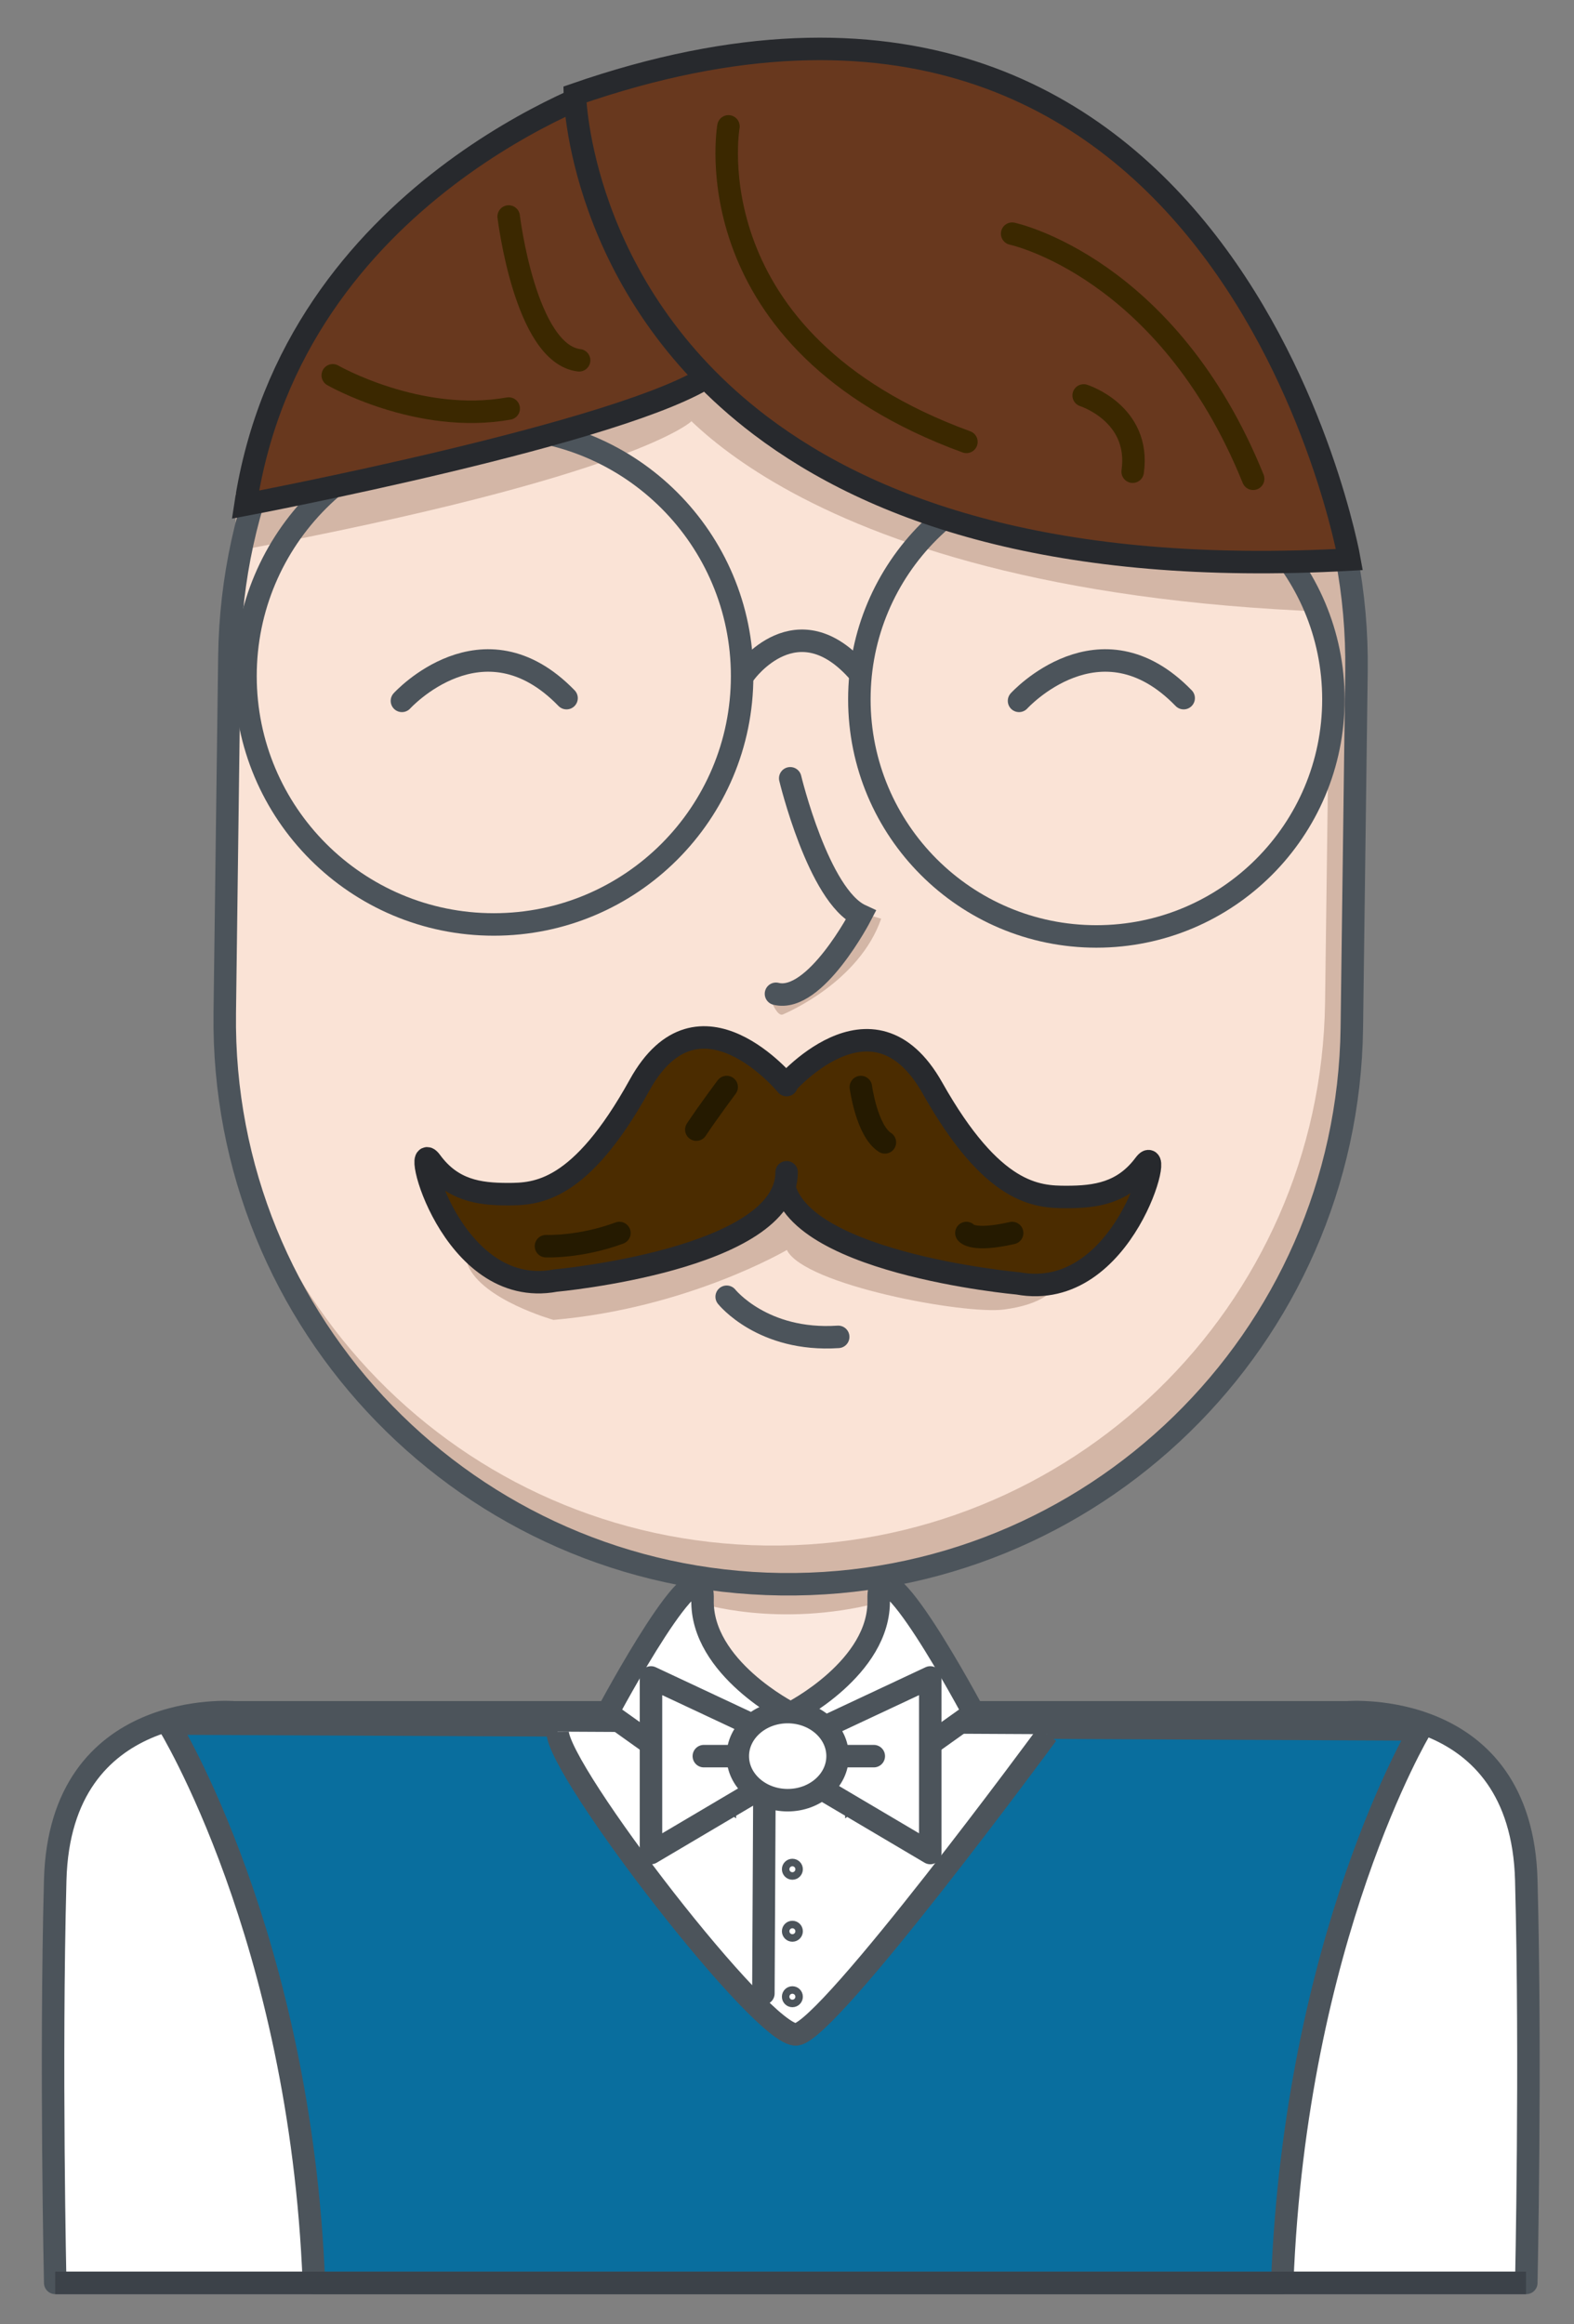 <?xml version="1.0" encoding="UTF-8"?>
<!DOCTYPE svg PUBLIC "-//W3C//DTD SVG 1.1//EN" "http://www.w3.org/Graphics/SVG/1.1/DTD/svg11.dtd">
<svg version="1.1" xmlns="http://www.w3.org/2000/svg" xmlns:xlink="http://www.w3.org/1999/xlink" x="0" y="0" width="210" height="310" viewBox="0, 0, 210, 310">
  <rect x="0" y="0" width="210" height="310" fill="#808080" stroke="none"/>
  <g id="Layer_1">
    <g id="Teacher_Feature">
      <g>
        <path d="M7.366,304.477 C7.366,304.477 6.722,275.062 7.366,250.764 C8.009,226.465 31.247,228.381 31.247,228.381 L92.918,228.381 L92.918,211.238 L118.082,211.238 L118.082,228.381 L179.753,228.381 C179.753,228.381 202.991,226.465 203.634,250.764 C204.278,275.062 203.634,304.477 203.634,304.477 L7.366,304.477 z" fill="#FFFFFF"/>
        <path d="M7.366,304.477 C7.366,304.477 6.722,275.062 7.366,250.764 C8.009,226.465 31.247,228.381 31.247,228.381 L92.918,228.381 L92.918,211.238 L118.082,211.238 L118.082,228.381 L179.753,228.381 C179.753,228.381 202.991,226.465 203.634,250.764 C204.278,275.062 203.634,304.477 203.634,304.477 L7.366,304.477 z" fill-opacity="0" stroke="#4C545B" stroke-width="3" stroke-linecap="round" stroke-linejoin="round" stroke-miterlimit="10"/>
      </g>
      <path d="M92.923,227.559 C92.923,227.559 117.561,227.423 117.561,227.423 C117.561,227.423 117.564,206.137 117.564,206.137 C117.564,206.137 92.403,206.488 92.403,206.488" fill="#FBE8DE"/>
      <path d="M30.426,137.871 C30.426,137.871 30.049,154.271 33.832,157.458 C37.618,160.645 40.145,174.236 42.593,174.658 C45.041,175.076 55.34,189.723 55.34,189.723 C55.34,189.723 92.403,212.253 104.982,208.042 C117.561,203.834 136.993,206.25 142.171,197.089" fill="#D3B6A6"/>
      <path d="M103.691,210.794 L103.691,210.794 C62.167,210.252 28.945,176.151 29.487,134.627 L30.106,87.053 C30.648,45.529 64.752,12.307 106.273,12.849 C147.8,13.391 181.022,47.492 180.48,89.016 L179.858,136.59 C179.316,178.114 145.215,211.337 103.691,210.794" fill="#D3B6A6"/>
      <path d="M93.244,213.777 C93.244,213.777 103.724,217.237 117.258,213.764 C117.572,213.683 116.248,207.641 116.248,207.641 C116.248,207.641 92.657,207.641 92.657,207.641" fill="#D3B6A6"/>
      <path d="M102.176,206.131 L102.176,206.131 C61.5,205.601 28.956,172.304 29.487,131.758 L30.093,85.305 C30.624,44.759 64.031,12.319 104.704,12.849 C145.383,13.378 177.927,46.676 177.396,87.221 L176.787,133.675 C176.256,174.221 142.852,206.66 102.176,206.131" fill="#FAE3D6"/>
      <g>
        <path d="M92.26,56.18 C92.26,56.18 84.824,63.499 31.447,73.497 L31.447,65.829 L40.155,55.292 L88.033,51.271 L92.26,56.18 z" fill="#D3B6A6"/>
        <path d="M88.033,51.268 C88.033,51.268 104.557,79.686 180.334,81.7 L179.554,69.384 L80.226,41.175 L88.033,51.268 z" fill="#D3B6A6"/>
      </g>
      <path d="M104.191,211.294 L104.191,211.294 C62.667,210.752 29.445,176.651 29.987,135.127 L30.606,87.553 C31.148,46.029 65.252,12.807 106.773,13.349 C148.3,13.891 181.522,47.992 180.98,89.516 L180.358,137.09 C179.816,178.614 145.715,211.837 104.191,211.294 z" fill-opacity="0" stroke="#4C545B" stroke-width="3" stroke-linecap="round" stroke-miterlimit="10"/>
      <path d="M103.032,133.812 C103.032,133.812 103.771,135.598 104.449,135.303 C105.131,135.001 114.653,130.911 117.564,122.527 L114.352,121.595" fill="#D3B6A6"/>
      <path d="M104.931,103.304 C104.931,103.304 108.692,118.985 114.352,121.598 C114.352,121.598 108.254,133.353 103.029,132.046" fill="#FAE3D6"/>
      <g>
        <path d="M22.434,229.872 C22.434,229.872 40.082,258.356 41.881,304.477 L171.07,304.477 C172.868,258.356 189.484,230.663 189.484,230.663 L22.434,229.872 z" fill="#096E9E"/>
        <path d="M22.434,229.872 C22.434,229.872 40.082,258.356 41.881,304.477 L171.07,304.477 C172.868,258.356 189.484,230.663 189.484,230.663 L22.434,229.872 z" fill-opacity="0" stroke="#4C545B" stroke-width="3" stroke-linecap="round" stroke-linejoin="round"/>
      </g>
      <g>
        <path d="M139.699,231.295 C139.699,231.295 110.657,270.79 106.274,271.335 C101.892,271.88 74.439,236.233 74.389,230.954" fill="#FFFFFF"/>
        <path d="M139.699,231.295 C139.699,231.295 110.657,270.79 106.274,271.335 C101.892,271.88 74.439,236.233 74.389,230.954" fill-opacity="0" stroke="#4C545B" stroke-width="3"/>
      </g>
      <path d="M105.431,103.804 C105.431,103.804 109.192,119.485 114.852,122.098 C114.852,122.098 108.754,133.853 103.529,132.546" fill-opacity="0" stroke="#4C545B" stroke-width="3" stroke-linecap="round" stroke-miterlimit="10"/>
      <path d="M96.952,172.953 C96.952,172.953 101.747,178.975 111.83,178.303" fill-opacity="0" stroke="#4C545B" stroke-width="3" stroke-linecap="round" stroke-miterlimit="10"/>
      <path d="M177.902,93.273 C177.902,110.738 163.744,124.897 146.278,124.897 C128.813,124.897 114.654,110.738 114.654,93.273 C114.654,75.807 128.813,61.649 146.278,61.649 C163.744,61.649 177.902,75.807 177.902,93.273 z" fill-opacity="0" stroke="#4C545B" stroke-width="3" stroke-linecap="round" stroke-miterlimit="10"/>
      <path d="M99.013,90.167 C99.013,108.465 84.18,123.298 65.883,123.298 C47.586,123.298 32.753,108.465 32.753,90.167 C32.753,71.87 47.586,57.037 65.883,57.037 C84.18,57.037 99.013,71.87 99.013,90.167 z" fill-opacity="0" stroke="#4C545B" stroke-width="3" stroke-linecap="round" stroke-miterlimit="10"/>
      <path d="M140.506,171.953 C140.506,171.953 139.298,173.96 133.942,174.655 C128.59,175.349 107.281,171.376 104.982,166.714 C104.982,166.714 91.8,174.486 73.84,176.04 C73.84,176.04 64.387,173.377 62.44,168.785 C60.49,164.197 104.449,151.862 104.449,151.862" fill="#D3B6A6"/>
      <g id="Mustache">
        <g>
          <path d="M104.433,145.097 C104.433,145.097 116.345,130.803 124.395,145.097 C132.448,159.391 138.359,159.645 142.286,159.645 C146.212,159.645 149.848,159.134 152.704,155.307 C155.562,151.477 150.074,173.783 135.817,171.17 C135.817,171.17 104.433,168.355 104.433,156.724" fill="#4B2C00"/>
          <path d="M104.433,145.097 C104.433,145.097 116.345,130.803 124.395,145.097 C132.448,159.391 138.359,159.645 142.286,159.645 C146.212,159.645 149.848,159.134 152.704,155.307 C155.562,151.477 150.074,173.783 135.817,171.17 C135.817,171.17 104.433,168.355 104.433,156.724" fill-opacity="0" stroke="#27292D" stroke-width="3"/>
        </g>
        <path d="M105.291,144.224 C105.291,144.224 93.379,129.93 85.329,144.224 C77.276,158.518 71.365,158.772 67.439,158.772 C63.512,158.772 59.876,158.261 57.021,154.434 C54.162,150.604 59.65,172.91 73.908,170.298 C73.908,170.298 105.291,167.482 105.291,155.852" fill="#4B2C00"/>
        <path d="M104.949,144.723 C104.949,144.723 93.242,130.428 85.33,144.723 C77.415,159.018 71.606,159.271 67.747,159.271 C63.888,159.271 60.314,158.761 57.508,154.933 C54.699,151.103 60.092,173.411 74.105,170.798 C74.105,170.798 104.949,167.982 104.949,156.351" fill-opacity="0" stroke="#27292D" stroke-width="3" stroke-linecap="round" stroke-miterlimit="10"/>
      </g>
      <path d="M99.412,89.748 C99.412,89.748 106.332,80.103 114.654,89.748" fill-opacity="0" stroke="#4C545B" stroke-width="3" stroke-linecap="round" stroke-miterlimit="10"/>
      <path d="M31.586,66.803 C31.586,66.803 82.671,57.132 93.773,49.382 C104.874,41.635 80.369,10.912 80.369,10.912 C80.369,10.912 37.954,24.718 31.586,66.803" fill="#68381E"/>
      <path d="M32.753,67.303 C32.753,67.303 83.837,57.632 94.939,49.882 C106.04,42.135 81.535,11.411 81.535,11.411 C81.535,11.411 39.12,25.218 32.753,67.303 z" fill-opacity="0" stroke="#27292D" stroke-width="3" stroke-linecap="round" stroke-miterlimit="10"/>
      <path d="M76.763,12.104 C76.763,12.104 77.22,37.855 101.526,56.263 C116.632,67.704 140.954,76.31 180.106,74.131 C180.106,74.131 163.81,-18.116 76.763,12.104" fill="#68381E"/>
      <path d="M76.695,12.604 C76.695,12.604 77.152,38.355 101.457,56.763 C116.564,68.204 140.885,76.81 180.037,74.631 C180.037,74.631 163.742,-17.616 76.695,12.604 z" fill-opacity="0" stroke="#27292D" stroke-width="3" stroke-linecap="round" stroke-miterlimit="10"/>
      <path d="M67.868,28.877 C67.868,28.877 70.059,47.196 77.263,48.055" fill-opacity="0" stroke="#3B2800" stroke-width="3" stroke-linecap="round" stroke-miterlimit="10"/>
      <path d="M44.396,50.059 C44.396,50.059 55.847,56.633 67.868,54.489" fill-opacity="0" stroke="#3B2800" stroke-width="3" stroke-linecap="round" stroke-miterlimit="10"/>
      <path d="M97.19,16.856 C97.19,16.856 92.11,45.481 128.938,58.935" fill-opacity="0" stroke="#3B2800" stroke-width="3" stroke-linecap="round" stroke-miterlimit="10"/>
      <path d="M135.039,31.167 C135.039,31.167 155.745,35.562 167.192,63.856" fill-opacity="0" stroke="#3B2800" stroke-width="3" stroke-linecap="round" stroke-miterlimit="10"/>
      <path d="M144.58,52.742 C144.58,52.742 152.216,55.155 151.119,62.911" fill-opacity="0" stroke="#3B2800" stroke-width="3" stroke-linecap="round" stroke-miterlimit="10"/>
      <path d="M72.843,166.206 C72.843,166.206 77.346,166.409 82.641,164.452" fill-opacity="0" stroke="#251A00" stroke-width="3" stroke-linecap="round" stroke-miterlimit="10"/>
      <path d="M114.352,144.483 C114.352,144.483 115.139,150.317 117.561,151.862" fill="#4B2C00"/>
      <path d="M114.852,144.983 C114.852,144.983 115.639,150.817 118.061,152.362" fill-opacity="0" stroke="#251A00" stroke-width="3" stroke-linecap="round" stroke-miterlimit="10"/>
      <path d="M128.434,163.953 C128.434,163.953 129.218,165.17 134.539,163.953" fill="#4B2C00"/>
      <path d="M128.934,164.453 C128.934,164.453 129.718,165.67 135.039,164.453" fill-opacity="0" stroke="#251A00" stroke-width="3" stroke-linecap="round" stroke-miterlimit="10"/>
      <path d="M96.452,144.483 C96.452,144.483 94.02,147.727 92.403,150.162" fill="#4B2C00"/>
      <path d="M102.034,229.872 C102.034,229.872 101.849,265.633 101.849,265.879" fill-opacity="0" stroke="#4C545B" stroke-width="3" stroke-linecap="round"/>
      <path d="M96.952,144.983 C96.952,144.983 94.52,148.227 92.903,150.662" fill-opacity="0" stroke="#251A00" stroke-width="3" stroke-linecap="round" stroke-miterlimit="10"/>
      <g id="Cuffs">
        <g>
          <path d="M105.564,228.458 C105.564,228.458 117.46,222.458 117.231,213.35 C117.001,204.242 129.904,228.458 129.904,228.458 C129.904,228.458 114.298,239.581 114.298,239.581 C114.298,239.581 114.427,231.335 105.564,228.458 z" fill="#FFFFFF"/>
          <path d="M105.564,228.458 C105.564,228.458 117.46,222.458 117.231,213.35 C117.001,204.242 129.904,228.458 129.904,228.458 C129.904,228.458 114.298,239.581 114.298,239.581 C114.298,239.581 114.427,231.335 105.564,228.458 z" fill-opacity="0" stroke="#4C545B" stroke-width="3"/>
        </g>
        <g>
          <path d="M105.4,228.458 C105.4,228.458 93.504,222.458 93.733,213.35 C93.963,204.242 81.06,228.458 81.06,228.458 C81.06,228.458 96.666,239.581 96.666,239.581 C96.666,239.581 96.537,231.335 105.4,228.458 z" fill="#FFFFFF"/>
          <path d="M105.4,228.458 C105.4,228.458 93.504,222.458 93.733,213.35 C93.963,204.242 81.06,228.458 81.06,228.458 C81.06,228.458 96.666,239.581 96.666,239.581 C96.666,239.581 96.537,231.335 105.4,228.458 z" fill-opacity="0" stroke="#4C545B" stroke-width="3"/>
        </g>
      </g>
      <g>
        <path d="M7.365,304.477 C7.365,304.477 203.598,304.477 203.598,304.477" fill="#0C2103"/>
        <path d="M7.365,304.477 C7.365,304.477 203.598,304.477 203.598,304.477" fill-opacity="0" stroke="#3C4249" stroke-width="3"/>
      </g>
      <g id="Bow_Tie">
        <g>
          <path d="M100.956,238.804 L86.852,247.143 L86.852,223.726 L100.383,230.07" fill="#FFFFFF"/>
          <path d="M100.956,238.804 L86.852,247.143 L86.852,223.726 L100.383,230.07" fill-opacity="0" stroke="#4C545B" stroke-width="3" stroke-linecap="round" stroke-linejoin="round" stroke-miterlimit="10"/>
        </g>
        <g>
          <path d="M110.011,238.804 L124.115,247.143 L124.115,223.726 L110.584,230.07" fill="#FFFFFF"/>
          <path d="M110.011,238.804 L124.115,247.143 L124.115,223.726 L110.584,230.07" fill-opacity="0" stroke="#4C545B" stroke-width="3" stroke-linecap="round" stroke-linejoin="round" stroke-miterlimit="10"/>
        </g>
        <g>
          <path d="M98.435,234.223 L93.904,234.223" fill="#FFFFFF"/>
          <path d="M98.435,234.223 L93.904,234.223" fill-opacity="0" stroke="#4C545B" stroke-width="3" stroke-linecap="round" stroke-linejoin="round" stroke-miterlimit="10"/>
        </g>
        <g>
          <path d="M111.748,234.223 L116.578,234.223" fill="#FFFFFF"/>
          <path d="M111.748,234.223 L116.578,234.223" fill-opacity="0" stroke="#4C545B" stroke-width="3" stroke-linecap="round" stroke-linejoin="round" stroke-miterlimit="10"/>
        </g>
        <g>
          <path d="M111.748,234.223 C111.748,237.466 108.767,240.098 105.09,240.098 C101.416,240.098 98.435,237.466 98.435,234.223 C98.435,232.599 99.181,231.131 100.386,230.067 C101.589,229.002 103.255,228.344 105.09,228.344 C108.763,228.344 111.748,230.976 111.748,234.223 z" fill="#FFFFFF"/>
          <path d="M111.748,234.223 C111.748,237.466 108.767,240.098 105.09,240.098 C101.416,240.098 98.435,237.466 98.435,234.223 C98.435,232.599 99.181,231.131 100.386,230.067 C101.589,229.002 103.255,228.344 105.09,228.344 C108.763,228.344 111.748,230.976 111.748,234.223 z" fill-opacity="0" stroke="#4C545B" stroke-width="3" stroke-linecap="round" stroke-miterlimit="10"/>
        </g>
      </g>
      <g id="Buttons">
        <path d="M105.718,250.206 C105.222,250.206 104.82,249.804 104.82,249.308 C104.82,248.812 105.222,248.41 105.718,248.41 C106.214,248.41 106.616,248.812 106.616,249.308 C106.616,249.804 106.214,250.206 105.718,250.206 z" fill-opacity="0" stroke="#4C545B" stroke-width="1"/>
        <path d="M105.718,258.474 C105.222,258.474 104.82,258.072 104.82,257.576 C104.82,257.081 105.222,256.679 105.718,256.679 C106.214,256.679 106.616,257.081 106.616,257.576 C106.616,258.072 106.214,258.474 105.718,258.474 z" fill-opacity="0" stroke="#4C545B" stroke-width="1"/>
        <path d="M105.718,267.208 C105.222,267.208 104.82,266.806 104.82,266.31 C104.82,265.814 105.222,265.412 105.718,265.412 C106.214,265.412 106.616,265.814 106.616,266.31 C106.616,266.806 106.214,267.208 105.718,267.208 z" fill-opacity="0" stroke="#4C545B" stroke-width="1"/>
      </g>
      <g id="Eyes">
        <path d="M135.958,93.477 C135.958,93.477 146.756,81.602 157.921,93.113" fill-opacity="0" stroke="#4C545B" stroke-width="3" stroke-linecap="round" stroke-miterlimit="10"/>
        <path d="M53.625,93.477 C53.625,93.477 64.423,81.602 75.587,93.113" fill-opacity="0" stroke="#4C545B" stroke-width="3" stroke-linecap="round" stroke-miterlimit="10"/>
      </g>
    </g>
  </g>
</svg>
